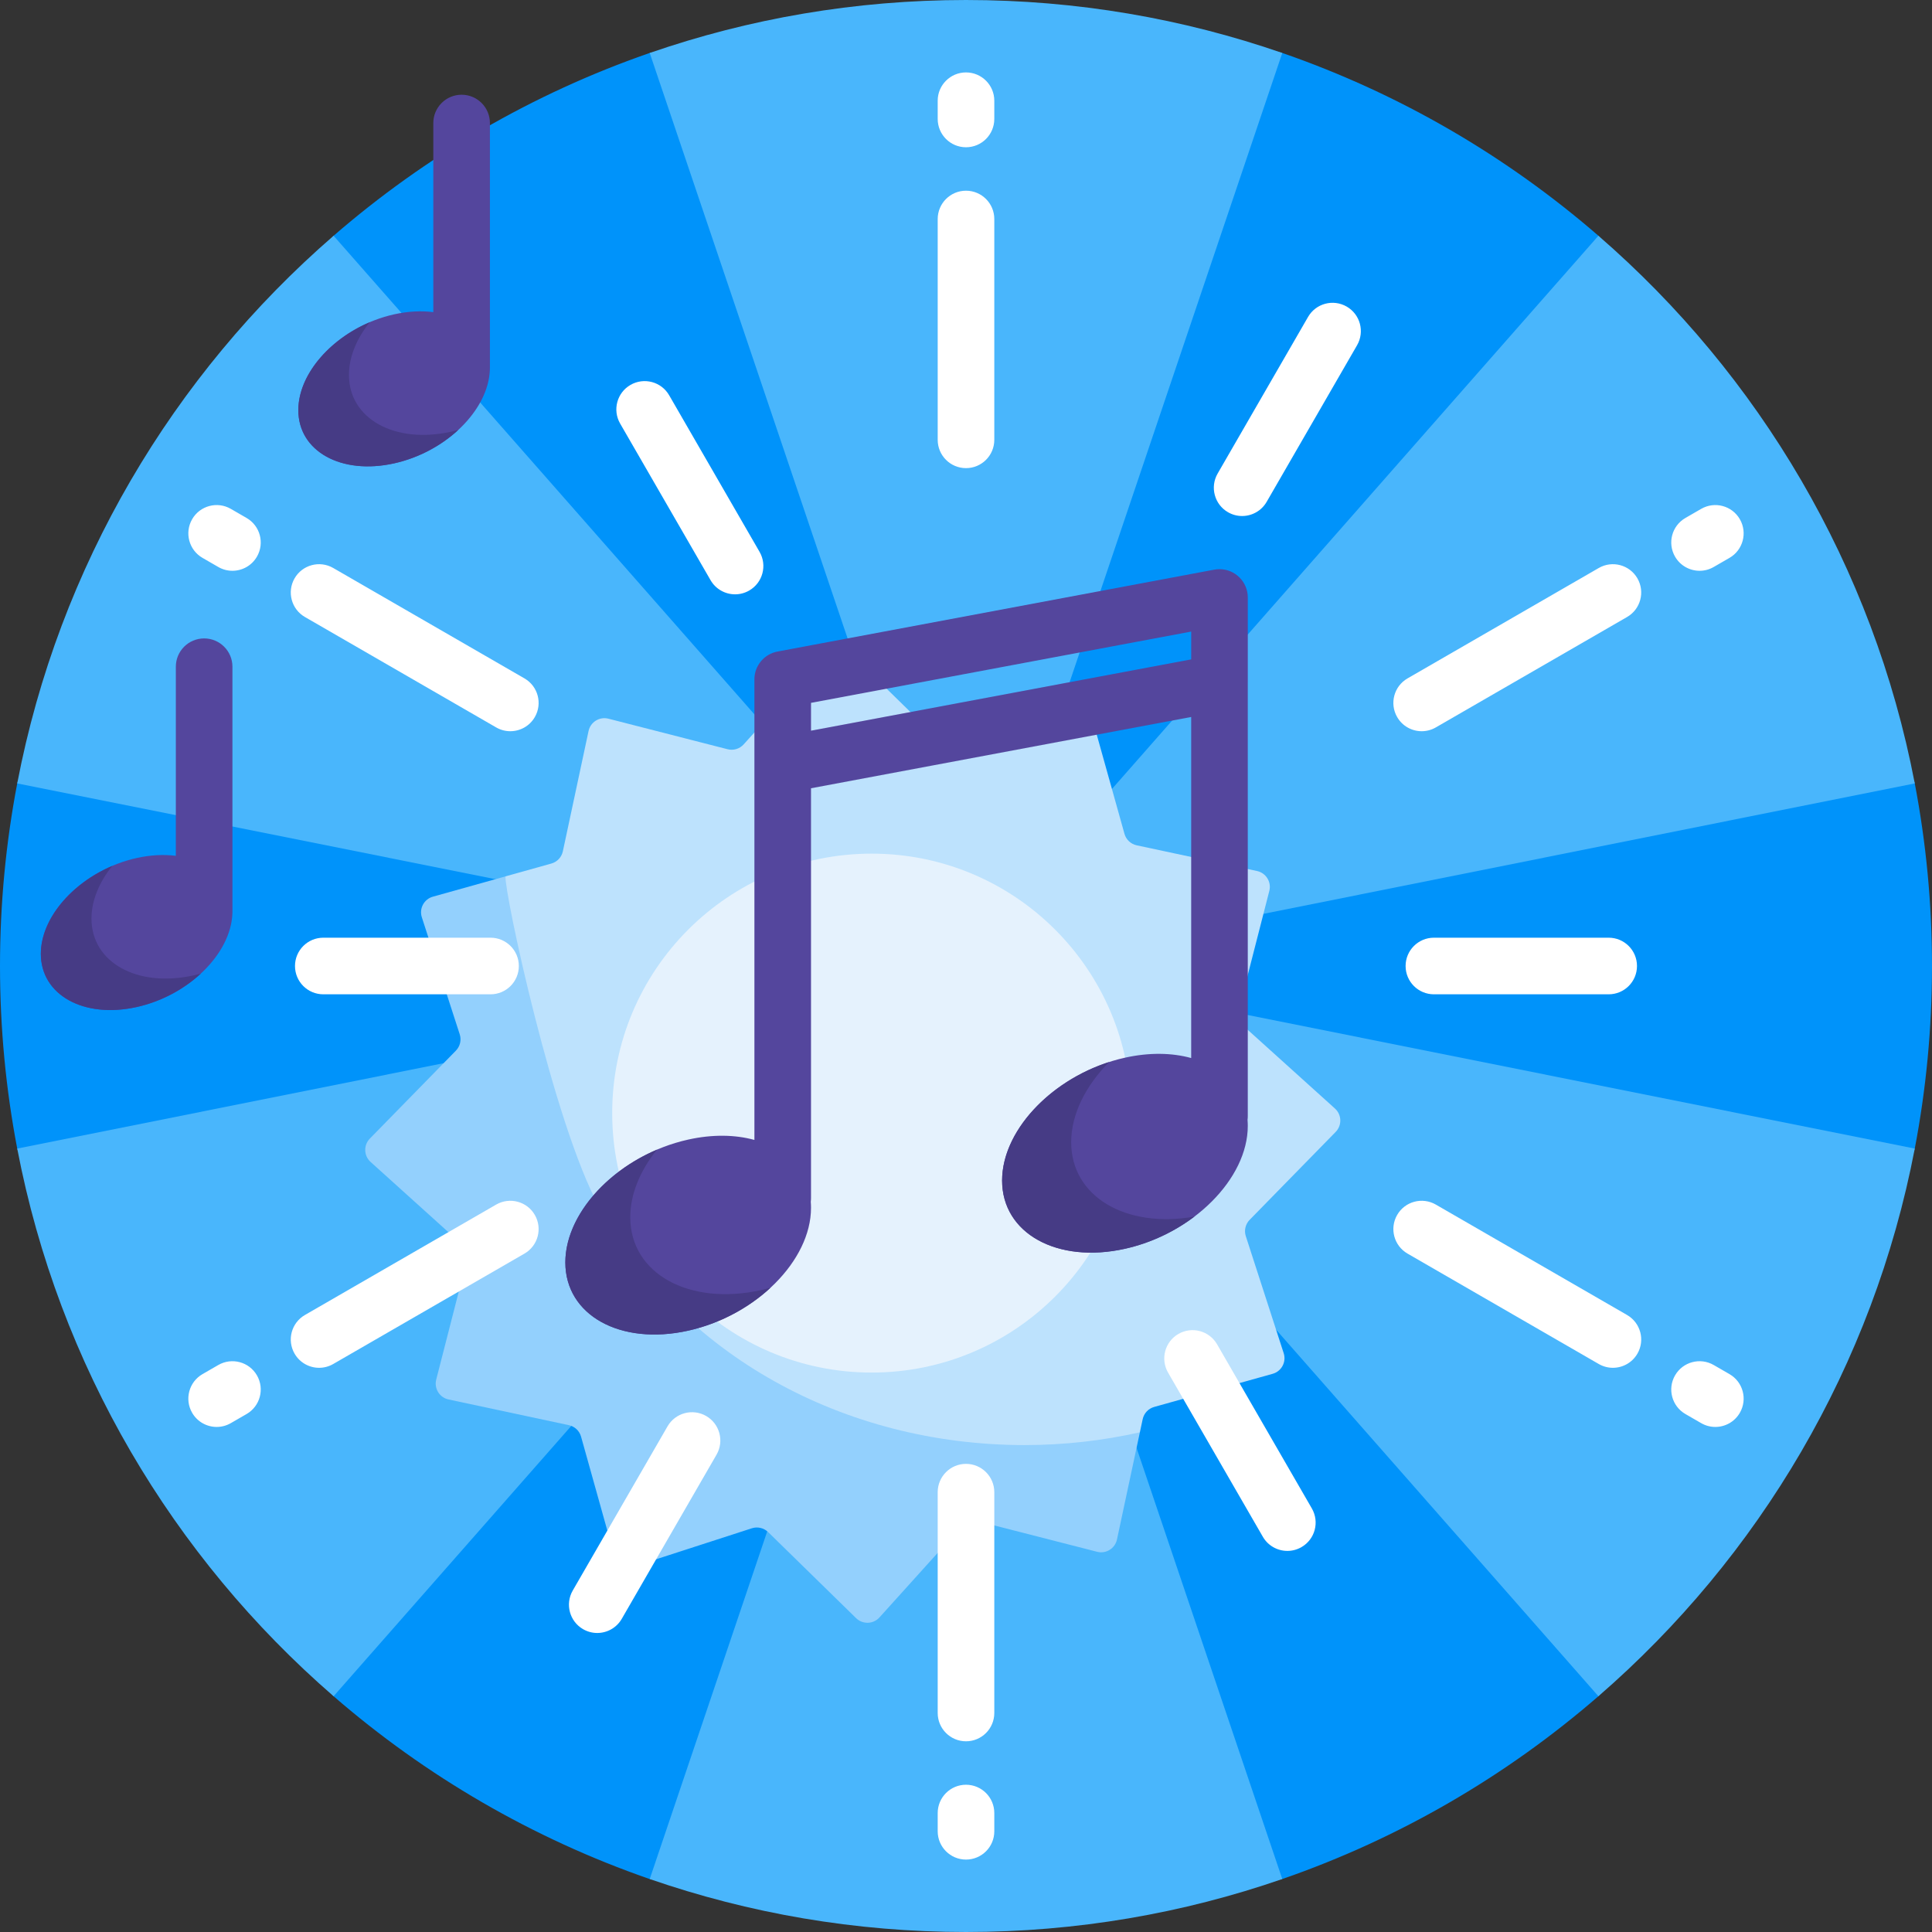 <svg id="Capa_1" enable-background="new 0 0 512 512" height="512" viewBox="0 0 512 512" width="512" xmlns="http://www.w3.org/2000/svg"><rect x="0" y="0" width="512" height="512" fill="#333333" stroke="none"/><g><path d="m512 256c0 16.543-1.569 32.72-4.567 48.389-.804 4.203-8.612 4.952-9.619 9.079-11.926 48.884-37.887 92.267-73.373 125.638-2.535 2.384 1.783 8.134-.848 10.414-24.34 21.097-52.699 37.679-83.777 48.443-3.33 1.153-3.568-7.488-6.959-6.469-23.349 7.011-48.102 10.778-73.735 10.778-26.024 0-51.142-3.883-74.804-11.102-3.029-.924-9.157 7.825-12.137 6.793-31.077-10.764-59.437-27.346-83.777-48.443-2.807-2.433.715-9.124-1.983-11.675-36.141-34.174-62.33-78.767-73.761-128.973-.655-2.876-7.536-1.571-8.093-4.483-2.998-15.669-4.567-31.846-4.567-48.389s1.569-32.72 4.567-48.389c.754-3.94 8.948-2.951 9.88-6.824 11.953-49.676 38.392-93.71 74.597-127.384 2.202-2.048-2.911-8.954-.638-10.924 24.34-21.097 52.699-37.679 83.777-48.443 4.34-1.503 9.403 8.619 13.846 7.346 22.438-6.428 46.138-9.871 70.642-9.871 24.017 0 47.261 3.307 69.303 9.491 4.899 1.375 9.07-8.621 13.846-6.967 31.077 10.764 59.437 27.346 83.776 48.443 3.546 3.073-1.169 10.792 2.202 14.053 34.061 32.948 59.001 75.268 70.664 122.803 1.039 4.235 10.148 3.961 10.973 8.276 2.996 15.67 4.565 31.847 4.565 48.39z" fill="#0093fa"/><path d="m507.433 207.611-241.607 48.389 241.607 48.389c-11.008 57.539-41.276 108.239-83.839 145.132l-162.681-185.011 78.904 233.453c-26.26 9.096-54.462 14.037-83.817 14.037s-57.557-4.941-83.818-14.037l78.904-233.453-162.68 185.011c-42.563-36.893-72.831-87.592-83.839-145.132l241.607-48.389-241.607-48.389c11.007-57.539 41.276-108.239 83.839-145.132l162.681 185.011-78.905-233.453c26.261-9.096 54.463-14.037 83.818-14.037s57.557 4.941 83.818 14.037l-78.905 233.453 162.681-185.011c42.563 36.893 72.832 87.593 83.839 145.132z" fill="#49b6fc"/><path d="m302.079 379.574-6.068 28.403c-.51 2.386-2.902 3.868-5.265 3.262l-31.584-8.095c-1.546-.396-3.185.098-4.254 1.283l-21.842 24.207c-1.634 1.811-4.447 1.899-6.191.193l-23.305-22.802c-1.141-1.116-2.807-1.507-4.326-1.016l-31.019 10.043c-2.321.751-4.801-.579-5.458-2.929l-8.781-31.4c-.43-1.537-1.677-2.709-3.238-3.042l-31.885-6.812c-2.386-.51-3.868-2.902-3.262-5.265l8.095-31.584c.396-1.546-.098-3.185-1.283-4.254l-24.207-21.842c-1.811-1.634-1.899-4.447-.193-6.191l22.802-23.305c1.116-1.141 1.508-2.807 1.016-4.326l-10.043-31.019c-.751-2.321.579-4.801 2.929-5.458l19.248-5.383z" fill="#93d0fd"/><path d="m353.969 299.966-22.802 23.305c-1.116 1.141-1.508 2.807-1.016 4.326l10.043 31.019c.751 2.321-.579 4.801-2.928 5.458l-31.4 8.781c-1.537.43-2.709 1.677-3.043 3.238l-.744 3.482c-9.822 2.215-20.039 3.385-30.53 3.385-48.073 0-91.141-23.998-112.757-63.149-12.009-21.75-25.2-83.426-24.826-87.565l12.152-3.399c1.537-.43 2.709-1.677 3.043-3.238l6.812-31.885c.51-2.386 2.902-3.868 5.265-3.262l31.584 8.095c1.546.396 3.185-.098 4.254-1.283l21.842-24.207c1.634-1.811 4.447-1.899 6.191-.193l23.305 22.802c1.141 1.116 2.807 1.507 4.326 1.016l31.019-10.043c2.321-.751 4.801.579 5.458 2.928l8.781 31.4c.43 1.537 1.677 2.709 3.238 3.042l31.885 6.812c2.386.509 3.868 2.902 3.262 5.265l-8.095 31.584c-.396 1.546.098 3.185 1.283 4.254l24.207 21.841c1.809 1.635 1.897 4.448.191 6.191z" fill="#bde2fd"/><path d="m299.76 294.983c0 37.975-30.785 68.76-68.76 68.76s-68.76-30.785-68.76-68.76 30.785-68.76 68.76-68.76 68.76 30.785 68.76 68.76z" fill="#e5f2fd"/><path d="m330.677 180.881v-22.544c0-4.143-3.357-7.5-7.5-7.5-.528 0-1.044.055-1.542.159l-115.46 21.649c-3.546.596-6.247 3.68-6.247 7.395v22.502c-.001.074-.001.147 0 .221v99.332c-5.065-1.402-11.09-1.528-17.554-.092-17.979 3.995-32.554 18.57-32.554 32.554s14.575 22.081 32.554 18.085c17.979-3.995 32.554-18.57 32.554-32.554 0-.544-.022-1.079-.065-1.604.043-.325.065-.656.065-.993v-108.593l100.748-18.891v90.385c-5.065-1.402-11.09-1.529-17.554-.092-17.979 3.996-32.554 18.571-32.554 32.555 0 13.983 14.575 22.081 32.554 18.085s32.554-18.57 32.554-32.554c0-.544-.022-1.079-.065-1.604.043-.325.065-.656.065-.993v-114.686c.002-.074.002-.148.001-.222zm-115.748 12.756v-7.373l100.748-18.891v7.373zm-153.33-16.949v64.976c0 .136-.004.271-.011.405-.391 10.727-11.603 21.75-25.376 24.81-14.021 3.116-25.388-3.199-25.388-14.104s11.367-22.272 25.388-25.388c3.701-.823 7.217-.988 10.388-.585v-50.114c0-4.143 3.357-7.5 7.5-7.5s7.499 3.357 7.499 7.5zm68.234-144.083v64.976c0 .136-.004.271-.011.405-.391 10.727-11.603 21.75-25.376 24.81-14.021 3.116-25.388-3.199-25.388-14.104 0-10.906 11.367-22.272 25.388-25.388 3.701-.822 7.217-.987 10.388-.585v-50.114c0-4.143 3.357-7.5 7.5-7.5s7.499 3.358 7.499 7.5z" fill="#54469d"/><path d="m201.757 341.877c.816-.182 1.626-.384 2.428-.605-5.772 5.337-13.421 9.506-21.811 11.37-17.979 3.996-32.554-4.102-32.554-18.085 0-11.761 10.31-23.94 24.284-29.892-4.441 5.525-7.077 11.774-7.077 17.917 0 14.919 15.549 23.558 34.73 19.295zm82.117-39.176c0-7.423 3.85-15.002 10.081-21.269-16.011 5.149-28.387 18.537-28.387 31.423 0 13.983 14.575 22.081 32.554 18.085 6.837-1.52 13.181-4.569 18.419-8.534-18.22 3.219-32.667-5.326-32.667-19.705zm-232.547-44.218c.637-.142 1.268-.299 1.894-.472-4.502 4.162-10.466 7.413-17.01 8.867-14.021 3.116-25.388-3.199-25.388-14.104 0-9.172 8.04-18.67 18.938-23.311-3.463 4.309-5.519 9.182-5.519 13.973 0 11.635 12.127 18.372 27.085 15.047zm68.235-144.082c.637-.142 1.268-.299 1.894-.472-4.502 4.162-10.466 7.413-17.01 8.867-14.021 3.116-25.388-3.199-25.388-14.104 0-9.172 8.04-18.67 18.938-23.311-3.463 4.309-5.519 9.182-5.519 13.973-.001 11.634 12.126 18.371 27.085 15.047z" fill="#463b85"/><path d="m263.5 26.692v4.833c0 4.143-3.357 7.5-7.5 7.5s-7.5-3.357-7.5-7.5v-4.833c0-4.143 3.357-7.5 7.5-7.5s7.5 3.358 7.5 7.5zm-7.5 23.846c-4.143 0-7.5 3.357-7.5 7.5v58.521c0 4.143 3.357 7.5 7.5 7.5s7.5-3.357 7.5-7.5v-58.521c0-4.142-3.357-7.5-7.5-7.5zm0 422.437c-4.143 0-7.5 3.357-7.5 7.5v4.833c0 4.143 3.357 7.5 7.5 7.5s7.5-3.357 7.5-7.5v-4.833c0-4.143-3.357-7.5-7.5-7.5zm0-85.035c-4.143 0-7.5 3.357-7.5 7.5v58.521c0 4.143 3.357 7.5 7.5 7.5s7.5-3.357 7.5-7.5v-58.521c0-4.142-3.357-7.5-7.5-7.5zm-190.651-250.672-4.185-2.416c-3.587-2.07-8.175-.843-10.245 2.745-2.071 3.587-.842 8.174 2.745 10.245l4.185 2.416c1.181.682 2.471 1.006 3.743 1.006 2.592 0 5.113-1.345 6.502-3.751 2.071-3.587.842-8.174-2.745-10.245zm73.642 42.516-50.681-29.26c-3.589-2.071-8.175-.843-10.245 2.745-2.071 3.587-.842 8.174 2.745 10.245l50.681 29.26c1.182.682 2.471 1.006 3.743 1.006 2.592 0 5.113-1.345 6.502-3.751 2.072-3.587.842-8.174-2.745-10.245zm319.345 184.374-4.185-2.416c-3.587-2.071-8.175-.843-10.245 2.745-2.071 3.587-.842 8.174 2.745 10.245l4.185 2.416c1.181.682 2.471 1.006 3.743 1.006 2.592 0 5.113-1.345 6.502-3.751 2.071-3.587.842-8.174-2.745-10.245zm-27.147-15.673-50.681-29.26c-3.589-2.07-8.175-.843-10.245 2.745-2.071 3.587-.842 8.174 2.745 10.245l50.681 29.26c1.182.682 2.471 1.006 3.743 1.006 2.592 0 5.113-1.345 6.502-3.751 2.072-3.586.842-8.173-2.745-10.245zm-373.34 13.257-4.185 2.416c-3.587 2.071-4.816 6.658-2.745 10.245 1.39 2.406 3.91 3.751 6.502 3.751 1.272 0 2.562-.324 3.743-1.006l4.185-2.416c3.587-2.071 4.816-6.658 2.745-10.245-2.072-3.588-6.659-4.815-10.245-2.745zm73.642-42.516-50.681 29.26c-3.587 2.071-4.816 6.658-2.745 10.245 1.389 2.406 3.91 3.751 6.502 3.751 1.272 0 2.562-.324 3.743-1.006l50.681-29.26c3.587-2.071 4.816-6.658 2.745-10.245-2.07-3.588-6.659-4.815-10.245-2.745zm318.917-167.962c1.272 0 2.562-.324 3.743-1.006l4.185-2.416c3.587-2.071 4.816-6.658 2.745-10.245-2.072-3.588-6.66-4.814-10.245-2.745l-4.185 2.416c-3.587 2.071-4.816 6.658-2.745 10.245 1.39 2.406 3.91 3.751 6.502 3.751zm-26.719-.74-50.681 29.26c-3.587 2.071-4.816 6.658-2.745 10.245 1.389 2.406 3.91 3.751 6.502 3.751 1.272 0 2.562-.324 3.743-1.006l50.681-29.26c3.587-2.071 4.816-6.658 2.745-10.245-2.07-3.587-6.66-4.815-10.245-2.745zm-246.355-45.778c-2.07-3.588-6.659-4.814-10.245-2.745-3.587 2.071-4.816 6.658-2.745 10.245l23.962 41.504c1.389 2.406 3.91 3.751 6.502 3.751 1.272 0 2.562-.324 3.743-1.006 3.587-2.071 4.816-6.658 2.745-10.245zm145.205 251.504c-2.072-3.587-6.659-4.815-10.245-2.745-3.587 2.071-4.816 6.658-2.745 10.245l25.117 43.504c1.39 2.406 3.91 3.751 6.502 3.751 1.272 0 2.562-.324 3.743-1.006 3.587-2.071 4.816-6.658 2.745-10.245zm-236.861-92.75h44.322c4.143 0 7.5-3.357 7.5-7.5s-3.357-7.5-7.5-7.5h-44.322c-4.143 0-7.5 3.357-7.5 7.5s3.357 7.5 7.5 7.5zm340.644 0c4.143 0 7.5-3.357 7.5-7.5s-3.357-7.5-7.5-7.5h-46.322c-4.143 0-7.5 3.357-7.5 7.5s3.357 7.5 7.5 7.5zm-239.175 111.757c-3.589-2.07-8.175-.843-10.245 2.745l-25.117 43.504c-2.071 3.587-.842 8.174 2.745 10.245 1.182.682 2.471 1.006 3.743 1.006 2.592 0 5.113-1.345 6.502-3.751l25.117-43.504c2.072-3.587.842-8.174-2.745-10.245zm169.746-294.008c-3.59-2.07-8.175-.843-10.245 2.745l-23.962 41.504c-2.071 3.587-.842 8.174 2.745 10.245 1.182.682 2.471 1.006 3.743 1.006 2.592 0 5.113-1.345 6.502-3.751l23.962-41.504c2.071-3.587.841-8.174-2.745-10.245z" fill="#fff"/></g></svg>